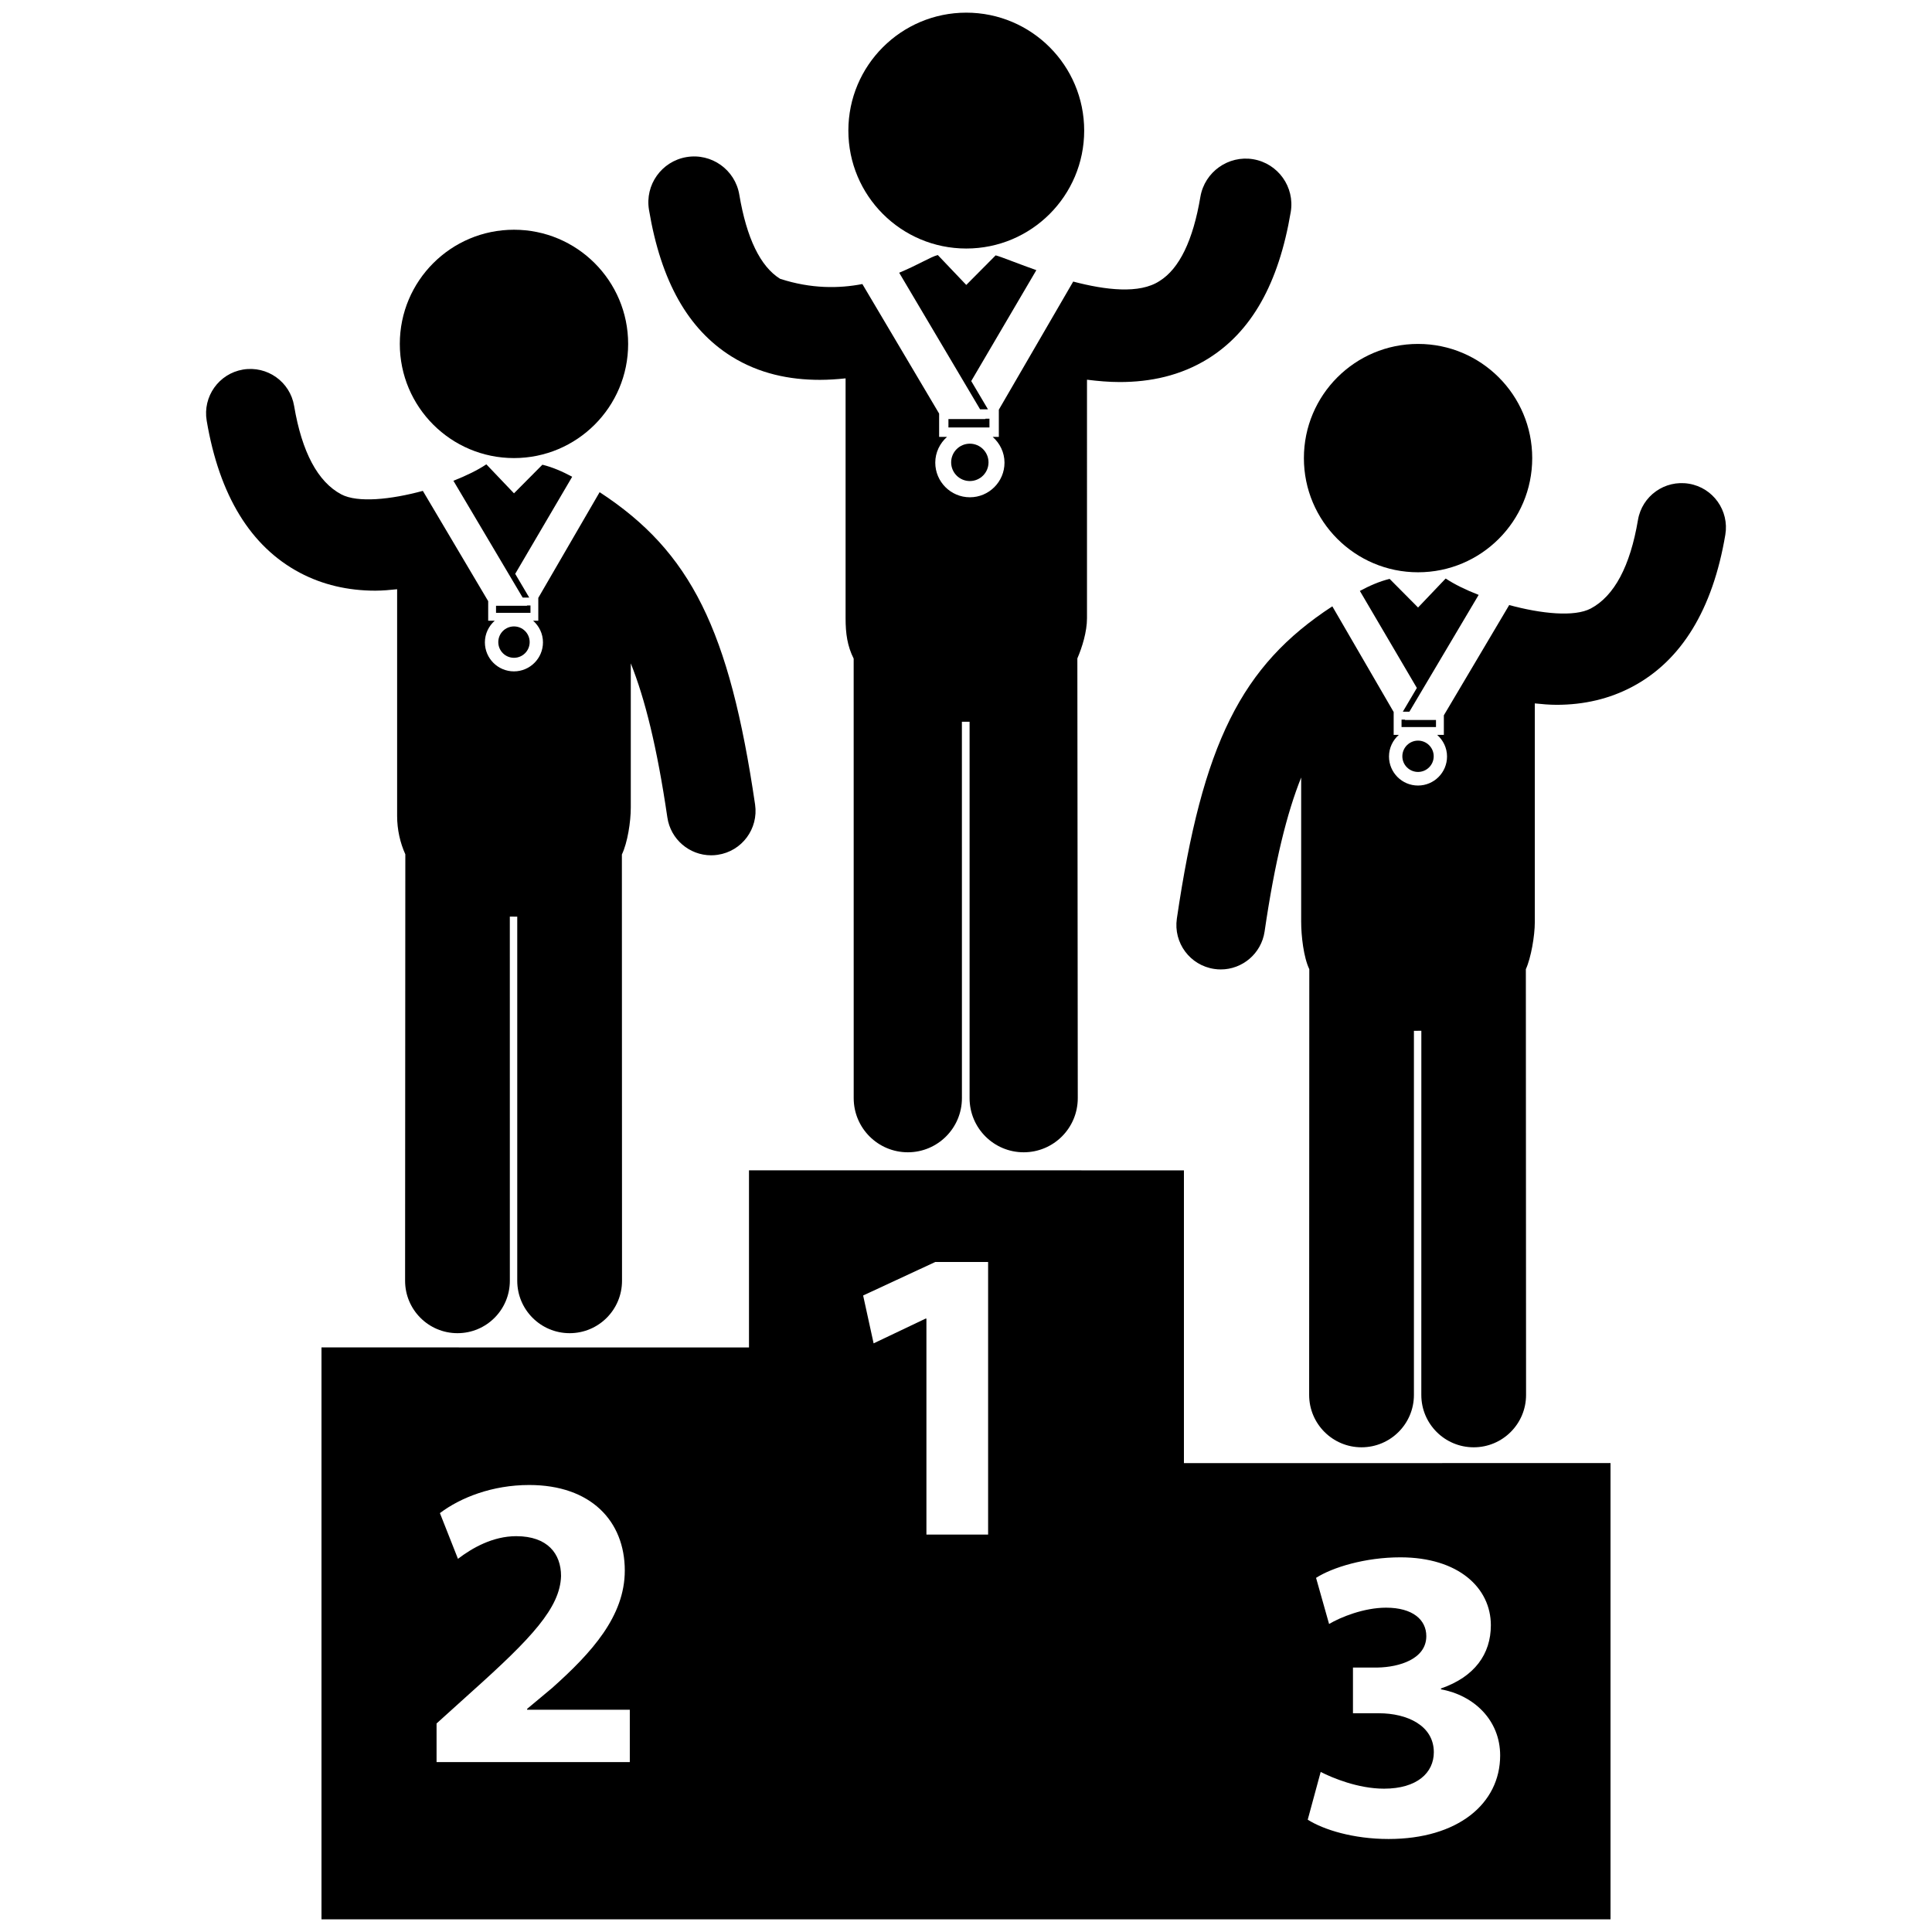 <svg xmlns="http://www.w3.org/2000/svg" xmlns:xlink="http://www.w3.org/1999/xlink" id="Capa_1" width="500" height="500" x="0" style="enable-background:new 0 0 500 500" y="0" version="1.1" viewBox="0 0 500 500" xml:space="preserve"><g><path d="M193.838,302.879v45.846l-110.637-0.017v148.015h333.598v-118.08l-110.4,0.009v-75.763h0.014 M162.986,456.021h-50.003l0,0 v-9.988l9.118-8.232c15.388-13.785,22.88-21.707,23.097-29.938c0-5.742-3.467-10.301-11.598-10.301 c-6.072,0-11.394,3.047-15.08,5.862l-4.671-11.833c5.323-4.022,13.561-7.274,23.111-7.274c15.946,0,24.734,9.327,24.734,22.141 c0,11.818-8.571,21.259-18.783,30.373l-6.494,5.423v0.222h26.575v13.552h-0.007V456.021L162.986,456.021z M356.867,443.391h-6.721 v-11.833h6.395c5.529-0.101,12.586-2.174,12.586-8.127c0-4.208-3.473-7.365-10.422-7.365c-5.75,0-11.824,2.48-14.74,4.223 l-3.371-11.938c4.223-2.713,12.689-5.314,21.813-5.314c15.07,0,23.424,7.929,23.424,17.574c0,7.475-4.223,13.353-12.91,16.366 v0.222c8.471,1.535,15.318,7.93,15.318,17.12c-0.016,12.492-10.967,21.612-28.885,21.612c-9.102,0-16.811-2.392-20.916-4.996 l3.354-12.363c2.939,1.52,9.66,4.337,16.385,4.337c8.574,0,12.895-4.132,12.895-9.435 C371.063,446.534,364.121,443.391,356.867,443.391z M255.723,397.144L255.723,397.144h-15.966V341.25h-0.204l-13.463,6.41 l-2.712-12.389l18.658-8.666h13.687V397.144z"/><circle cx="133.017" cy="89.002" r="29.547"/><path d="M140.373,120.269l-7.356,7.402l-7.125-7.479c-0.038,0-0.053,0-0.076,0.008c-2.18,1.462-5.142,2.916-8.473,4.223 l17.921,30.232h1.701l-3.63-6.146l14.746-25.125C145.608,122.057,143.042,120.918,140.373,120.269z"/><circle cx="133.017" cy="166.178" r="4.06"/><path d="M195.414,208.206c-6.642-45.194-16.603-65.41-40.231-80.832l-15.874,27.355v5.909h-1.337 c1.546,1.378,2.548,3.365,2.548,5.601c0,4.146-3.376,7.512-7.512,7.512c-4.147,0-7.519-3.361-7.519-7.512 c0-2.232,1.002-4.223,2.548-5.601h-1.694v-5.058l-16.911-28.543c-8.268,2.248-16.861,3.144-21.107,0.904 c-6.08-3.229-10.197-10.931-12.209-22.899c-1.052-6.251-6.968-10.44-13.223-9.4c-6.243,1.052-10.451,6.969-9.403,13.224 c3.266,19.363,11.378,32.609,24.104,39.354c5.855,3.104,12.429,4.646,19.562,4.646c1.826-0.009,3.718-0.168,5.62-0.373v58.688 c0,3.521,0.786,6.968,2.123,9.906l-0.061,110.377c0,7.489,6.069,13.561,13.557,13.561c7.489,0,13.554-6.068,13.554-13.561 l-0.007-94.251l1.921,0.01v94.241c0,7.489,6.076,13.561,13.558,13.561c7.496,0,13.557-6.068,13.557-13.561l-0.034-110.326 c1.462-3.04,2.305-8.462,2.305-12.143v-37.322c3.668,9.16,6.805,21.745,9.463,39.867c0.832,5.692,5.731,9.808,11.332,9.808 c0.551,0,1.128-0.037,1.686-0.125C192.006,220.312,196.333,214.479,195.414,208.206z"/><polygon points="137.285 156.695 136.453 156.695 136.334 156.775 128.372 156.775 128.372 158.604 137.285 158.604"/><path d="M366.992,89.008c16.32,0,29.545,13.23,29.545,29.552c0,16.314-13.225,29.545-29.545,29.545 c-16.322,0-29.545-13.229-29.545-29.545C337.447,102.238,350.67,89.008,366.992,89.008z"/><path d="M374.191,149.75c-0.021-0.008-0.037-0.008-0.074-0.008l-7.125,7.481l-7.359-7.409c-2.674,0.66-5.227,1.788-7.701,3.117 l14.75,25.11l-3.631,6.146h1.701l17.924-30.232C379.334,152.666,376.381,151.204,374.191,149.75z"/><path d="M366.984,191.671c2.23,0,4.057,1.815,4.057,4.055c0,2.234-1.824,4.053-4.057,4.053s-4.059-1.815-4.059-4.053 C362.93,193.486,364.752,191.671,366.984,191.671z"/><path d="M437.119,125.19c-6.27-1.052-12.168,3.146-13.217,9.396c-2.021,11.973-6.139,19.668-12.213,22.896 c-4.246,2.248-12.838,1.352-21.107-0.896l-16.914,28.535v5.063h-1.729c1.549,1.374,2.553,3.367,2.553,5.598 c0,4.146-3.365,7.515-7.514,7.515c-4.141,0-7.506-3.365-7.506-7.515c0-2.229,0.988-4.224,2.545-5.598h-1.336v-5.913l-15.875-27.354 c-23.637,15.415-33.594,35.64-40.238,80.828c-0.91,6.271,3.41,12.097,9.689,13.016c0.557,0.092,1.125,0.127,1.688,0.127 c5.576,0,10.488-4.097,11.332-9.813c2.645-18.114,5.789-30.695,9.465-39.856v37.32c0,3.683,0.637,9.239,2.104,12.281 c0,0.117-0.039,110.188-0.039,110.188c0,7.487,6.076,13.551,13.551,13.551c7.488,0,13.564-6.063,13.564-13.551v-94.24l1.922-0.004 l-0.008,94.245c0,7.487,6.066,13.55,13.559,13.55c7.48,0,13.549-6.063,13.549-13.55l-0.055-110.185 c1.338-2.934,2.318-8.639,2.318-12.159V182.04c1.898,0.201,3.799,0.365,5.645,0.365c7.123,0,13.693-1.55,19.561-4.66 c12.721-6.737,20.832-19.979,24.1-39.354C447.555,132.159,443.361,126.239,437.119,125.19z"/><polygon points="371.633 186.328 363.658 186.328 363.551 186.24 362.717 186.24 362.717 188.154 371.633 188.154"/><g><path d="M250.073,64.318c16.859,0,30.514-13.666,30.514-30.521c0-16.857-13.658-30.521-30.514-30.521 c-16.853,0-30.517,13.663-30.518,30.521C219.555,50.654,233.219,64.318,250.073,64.318z"/><circle cx="250.992" cy="119.66" r="4.835"/><path d="M257.671,66.089l-7.605,7.652l-7.356-7.732c-0.042,0-0.057,0-0.08,0.019c-1.648,0.392-5.07,2.537-9.923,4.554 l20.942,35.355h2.037l-4.333-7.318l16.851-28.702C263.071,68.104,259.046,66.423,257.671,66.089z"/><path d="M324.319,41.207c-6.391-1.068-12.549,3.264-13.656,9.715c-1.896,11.286-5.453,18.619-10.559,21.794 c-5.193,3.432-14.035,2.342-22.359,0.155l-19.246,33.153v7.041h-1.594c1.852,1.641,3.061,4.014,3.061,6.672 c0,4.948-4.027,8.959-8.956,8.959c-4.949,0-8.962-4.022-8.962-8.959c0-2.666,1.2-5.031,3.042-6.672h-2.044v-6.027L223.179,73.51 c-6.042,1.166-13.231,1.26-21.286-1.354c-5.111-3.171-8.666-10.512-10.565-21.79c-1.086-6.456-7.208-10.797-13.656-9.714 c-6.456,1.09-10.8,7.2-9.714,13.655c3.103,18.544,10.128,30.951,21.418,37.984c7.079,4.389,14.864,6.014,22.812,6.014 c2.21,0,4.436-0.154,6.649-0.386v62.06c0,3.98,0.452,7.213,2.092,10.472l0.008,113.745c0,7.748,6.277,14.014,14.01,14.014 c7.728,0,14.005-6.281,13.998-14.014l-0.007-97.413l1.99,0.009v97.404c0,7.748,6.272,14.014,14.002,14.014 c7.738,0,13.998-6.266,13.998-14.014l-0.107-113.801c1.262-2.927,2.492-6.933,2.492-10.401V98.269 c2.826,0.35,5.652,0.604,8.463,0.604c7.943,0,15.736-1.634,22.83-6.02c11.287-7.01,18.307-19.438,21.436-37.983 C335.128,48.411,330.774,42.297,324.319,41.207z"/><polygon points="256.069 108.354 255.081 108.354 254.933 108.451 245.455 108.451 245.455 110.631 256.069 110.631"/></g></g></svg>